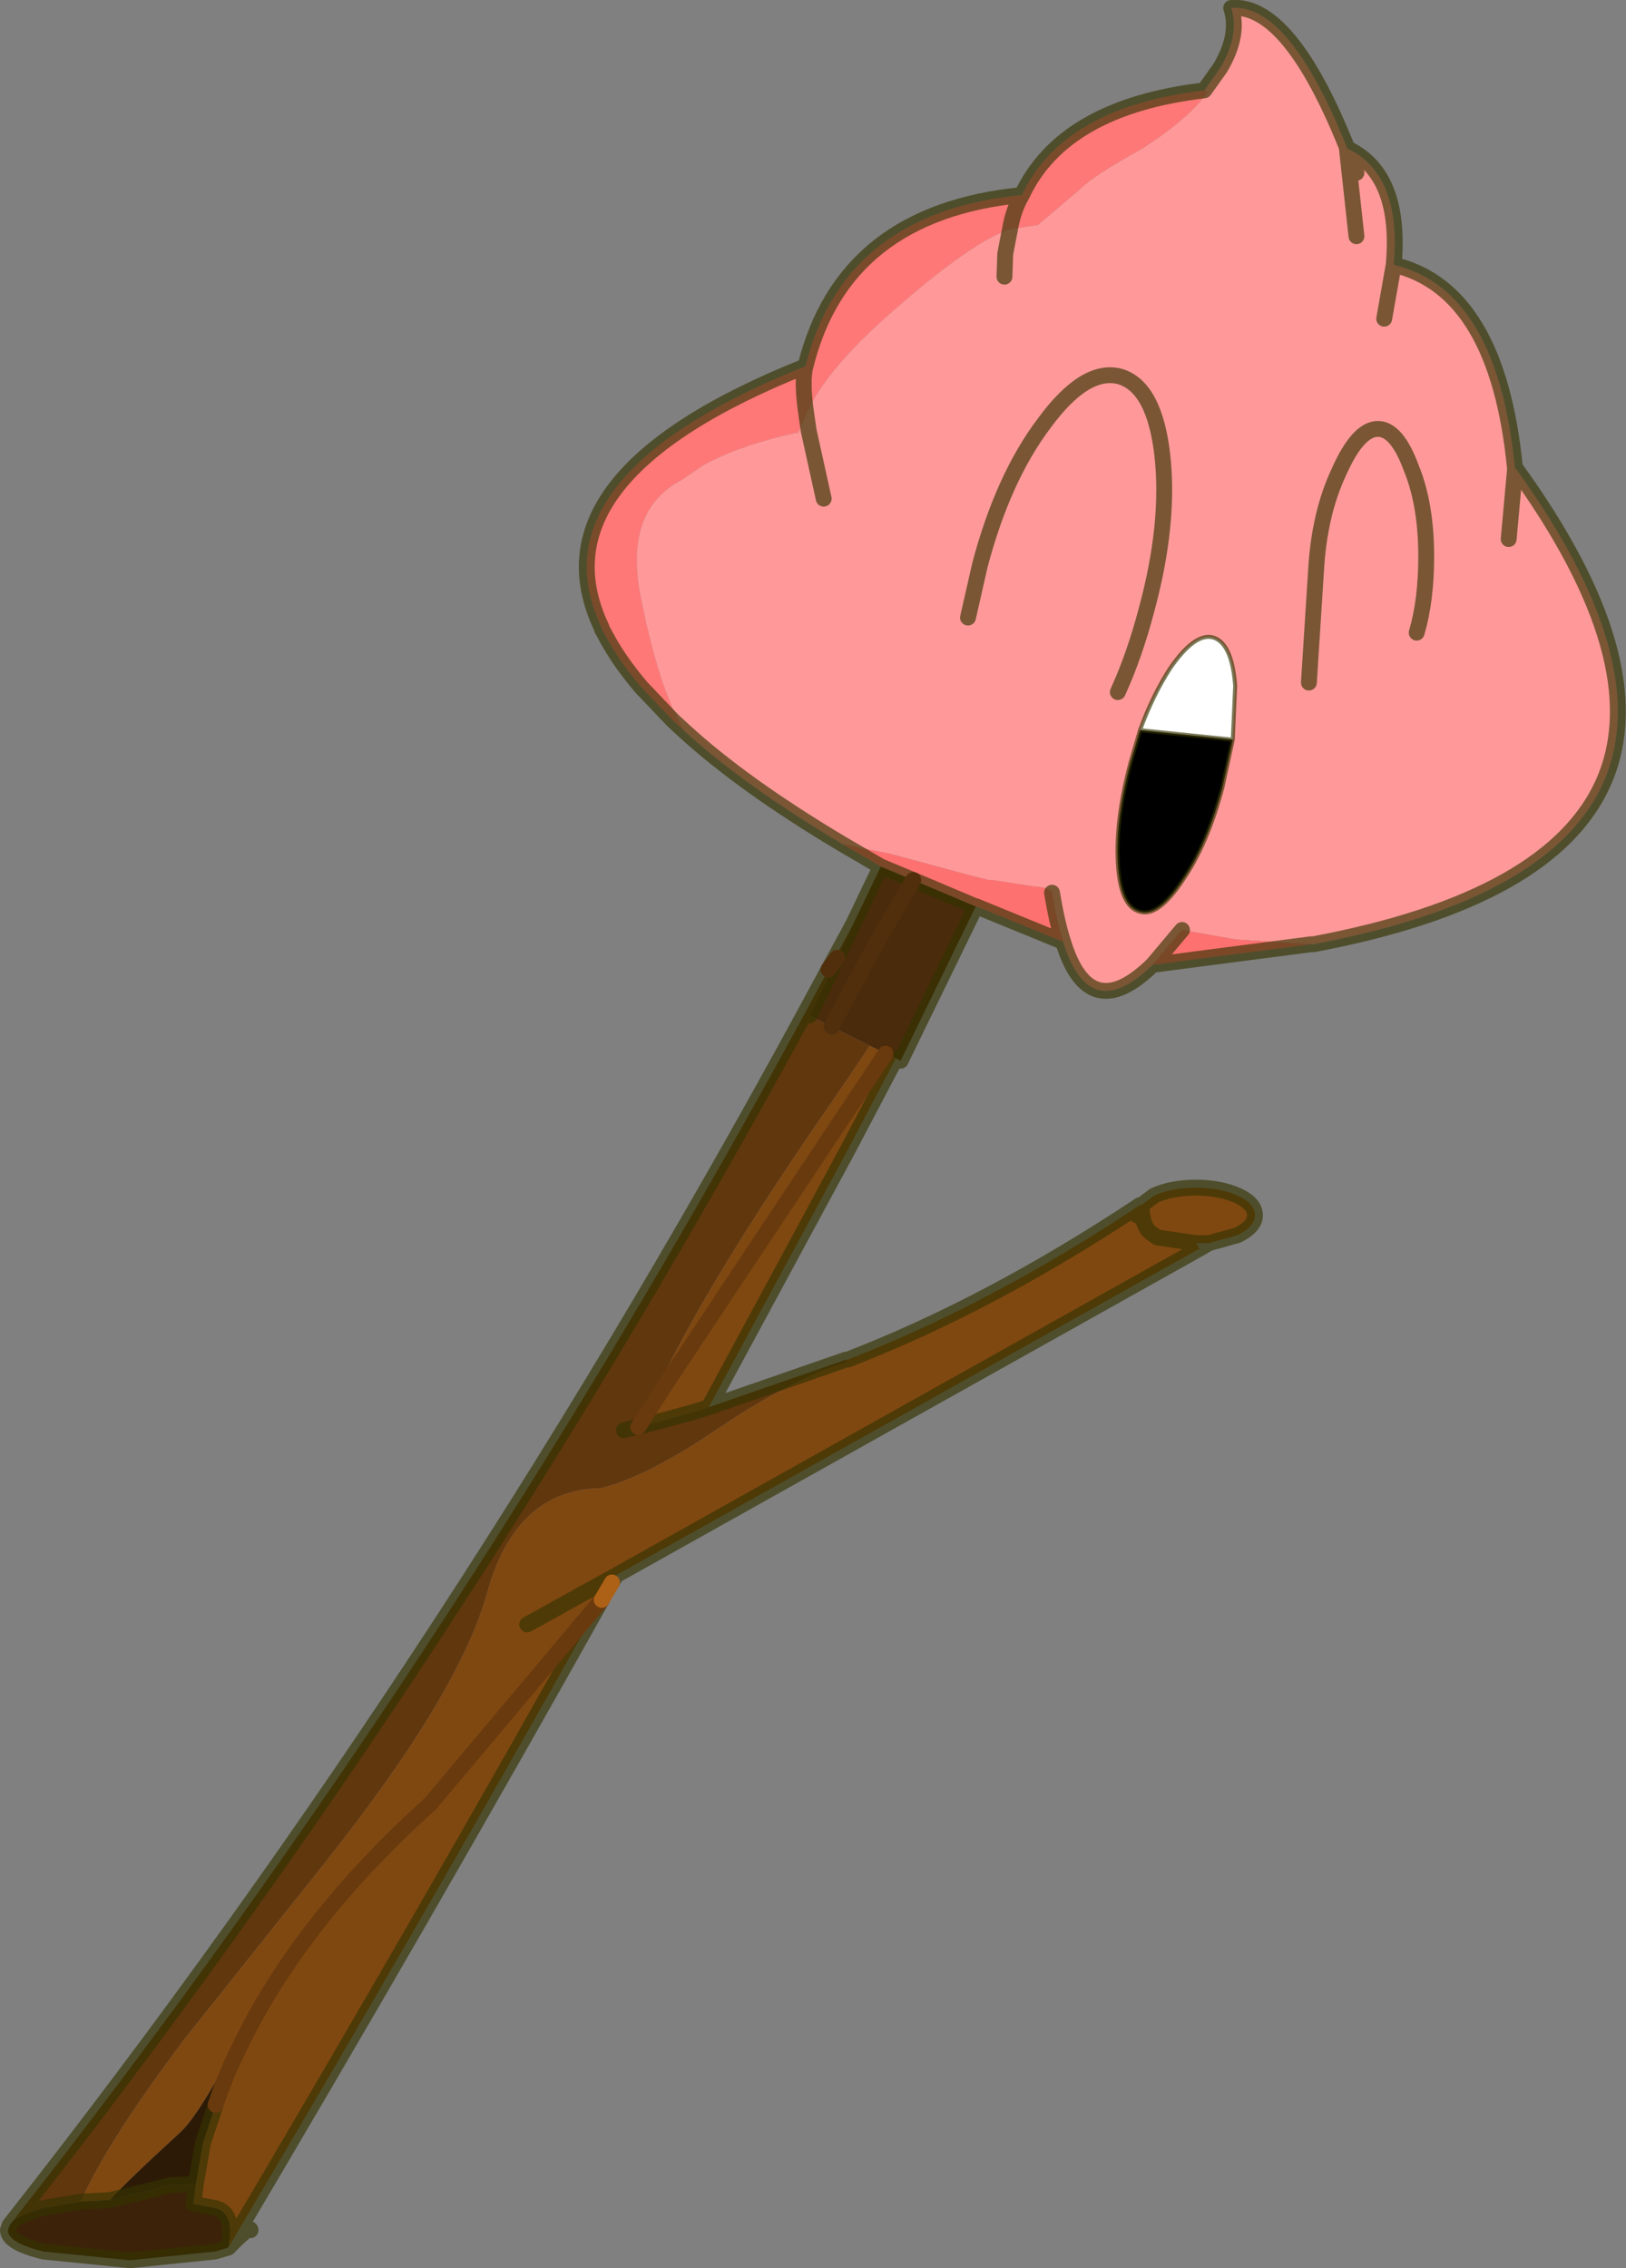 <?xml version="1.0" encoding="UTF-8" standalone="no"?>
<svg xmlns:xlink="http://www.w3.org/1999/xlink" height="143.05px" width="102.55px" xmlns="http://www.w3.org/2000/svg">
  <rect width="100%" height="100%" fill="#808080" stroke="none"/>
  <g transform="matrix(1.0, 0.0, 0.0, 1.0, -217.5, -139.95)">
    <path d="M293.45 145.65 L293.65 145.8 Q292.4 147.5 289.5 149.35 286.5 151.0 285.6 151.9 L282.95 154.15 281.2 154.4 Q281.4 153.2 281.95 152.25 281.4 153.2 281.2 154.4 278.85 155.2 274.3 159.15 269.7 163.05 268.35 166.05 268.05 164.0 268.3 163.05 268.05 164.0 268.35 166.05 L267.85 167.25 267.7 167.25 Q264.1 168.05 261.85 169.3 L260.45 170.25 Q256.85 172.15 257.9 177.55 258.55 180.85 259.4 183.3 L259.95 184.7 260.6 186.0 259.95 185.4 257.95 183.3 Q256.55 181.65 255.75 180.15 L255.45 179.6 255.7 179.45 255.45 179.55 Q250.9 170.0 268.3 163.05 270.7 153.35 281.95 152.25 284.55 146.7 293.45 145.65" fill="#fe7878" fill-rule="evenodd" stroke="none"/>
    <path d="M281.2 154.4 L282.95 154.15 285.6 151.9 Q286.5 151.0 289.5 149.35 292.4 147.5 293.65 145.8 L293.45 145.65 294.45 144.25 Q295.7 142.15 295.15 140.45 298.8 140.15 302.45 149.25 L302.45 149.35 302.55 149.35 Q305.9 151.0 305.4 156.65 311.95 158.2 313.05 169.5 L313.05 169.55 313.1 169.5 Q330.65 193.8 300.35 199.5 L300.2 199.5 300.1 199.5 295.45 199.2 292.05 198.6 290.2 200.8 Q286.2 204.7 284.55 199.35 284.15 198.1 283.85 196.25 283.6 195.9 282.65 195.85 L280.05 195.45 279.85 195.45 278.45 195.1 275.7 194.35 274.4 194.0 273.65 193.8 270.65 193.2 Q264.35 189.45 260.6 186.0 L259.95 184.7 259.4 183.3 Q258.55 180.85 257.9 177.55 256.85 172.15 260.45 170.25 L261.85 169.3 Q264.1 168.05 267.7 167.25 L267.85 167.25 268.35 166.05 Q269.7 163.05 274.3 159.15 278.85 155.2 281.2 154.4 L280.9 155.95 280.85 157.4 280.9 155.95 281.2 154.4 M269.45 171.4 L268.5 167.1 268.35 166.05 268.5 167.1 269.45 171.4 M255.45 179.55 L255.7 179.45 255.45 179.6 255.45 179.55 M288.0 183.6 Q289.05 181.3 289.8 178.45 291.3 172.95 290.8 168.6 290.3 164.35 288.15 163.7 285.95 163.1 283.35 166.65 280.75 170.1 279.3 175.6 L278.55 178.9 279.3 175.6 Q280.75 170.1 283.35 166.65 285.95 163.1 288.15 163.7 290.3 164.35 290.8 168.6 291.3 172.95 289.8 178.45 289.05 181.3 288.0 183.6 M304.8 160.05 L305.4 156.65 304.8 160.05 M306.85 179.85 Q307.45 177.8 307.45 175.05 307.45 171.75 306.5 169.45 305.6 167.0 304.4 167.0 303.15 167.0 301.95 169.7 300.7 172.35 300.5 175.95 L300.05 183.0 300.5 175.95 Q300.7 172.35 301.95 169.7 303.15 167.0 304.4 167.0 305.6 167.0 306.5 169.45 307.45 171.75 307.45 175.05 307.45 177.8 306.85 179.85 M313.05 169.55 L312.65 173.95 313.05 169.55 M302.45 149.35 L303.05 154.85 302.45 149.35 303.05 150.85 302.45 149.35" fill="#ff9999" fill-rule="evenodd" stroke="none"/>
    <path d="M279.05 197.1 L274.3 206.85 274.0 206.7 273.35 206.4 272.35 205.9 269.95 204.7 268.55 204.0 270.3 200.35 271.35 198.15 273.05 194.6 275.1 195.45 279.0 197.1 279.05 197.1 M275.1 195.45 L272.45 200.0 269.95 204.7 272.45 200.0 275.1 195.45" fill="#4a2b0b" fill-rule="evenodd" stroke="none"/>
    <path d="M274.0 206.7 L270.95 212.5 262.2 228.7 261.25 229.0 257.75 229.95 259.65 227.0 270.95 210.0 273.35 206.4 274.0 206.7 M270.85 225.7 L270.95 225.7 Q279.9 222.25 289.4 215.95 L289.5 215.95 290.3 215.35 Q291.4 214.85 292.95 214.85 L293.15 214.85 Q294.55 214.9 295.55 215.35 296.65 215.85 296.65 216.6 296.65 217.3 295.55 217.85 L293.75 218.35 292.95 218.35 290.5 218.0 290.3 217.85 Q289.5 217.45 289.5 215.95 L289.2 216.6 289.4 215.95 289.2 216.6 289.5 215.95 Q289.5 217.45 290.3 217.85 L290.5 218.0 292.95 218.35 293.15 218.7 256.35 239.3 256.1 239.75 255.45 240.85 Q244.4 260.6 231.9 281.7 232.35 279.5 231.05 279.2 L229.7 278.95 229.85 277.7 230.3 275.1 231.1 272.7 Q231.45 271.6 232.15 270.0 L232.35 269.6 233.65 266.4 Q230.3 273.15 228.85 274.45 225.3 277.7 224.45 278.7 L222.6 278.8 Q224.15 275.2 229.05 268.65 L237.85 257.6 Q246.5 246.75 248.25 240.3 250.05 233.9 255.4 233.8 258.3 233.1 262.85 230.0 267.55 226.85 270.95 225.85 L270.85 225.7 M257.65 229.95 L258.75 227.8 259.85 225.7 Q263.1 219.35 269.85 209.6 L270.95 208.0 272.35 205.9 273.35 206.4 270.95 210.0 259.65 227.0 257.75 229.95 257.65 229.95 M255.45 240.85 L244.65 253.7 Q236.15 261.35 232.35 269.6 236.15 261.35 244.65 253.7 L255.45 240.85 M256.35 239.3 L250.75 242.4 256.35 239.3" fill="#804811" fill-rule="evenodd" stroke="none"/>
    <path d="M262.2 228.7 L270.85 225.7 270.95 225.85 Q267.55 226.85 262.85 230.0 258.3 233.1 255.4 233.8 250.05 233.9 248.25 240.3 246.5 246.75 237.85 257.6 L229.05 268.65 Q224.15 275.2 222.6 278.8 L220.25 279.2 Q218.7 279.6 218.25 280.1 246.95 243.6 269.75 201.1 L270.95 198.9 271.35 198.15 270.3 200.35 268.55 204.0 269.95 204.7 272.35 205.9 270.95 208.0 269.85 209.6 Q263.1 219.35 259.85 225.7 L258.75 227.8 257.65 229.95 257.75 229.95 261.25 229.0 262.2 228.7 M270.3 200.35 L269.75 201.1 270.3 200.35 M257.65 229.95 L256.85 230.15 257.65 229.95" fill="#61370e" fill-rule="evenodd" stroke="none"/>
    <path d="M222.6 278.8 L224.45 278.7 228.3 277.75 229.85 277.7 229.7 278.95 231.05 279.2 Q232.35 279.5 231.9 281.7 L231.05 281.95 225.7 282.5 220.25 281.95 Q218.0 281.4 218.0 280.6 L218.1 280.3 218.25 280.1 Q218.7 279.6 220.25 279.2 L222.6 278.8" fill="#3c2209" fill-rule="evenodd" stroke="none"/>
    <path d="M224.45 278.7 Q225.3 277.7 228.85 274.45 230.3 273.15 233.65 266.4 L232.35 269.6 232.15 270.0 Q231.45 271.6 231.1 272.7 L230.3 275.1 229.85 277.7 228.3 277.75 224.45 278.7" fill="#2d1a06" fill-rule="evenodd" stroke="none"/>
    <path d="M300.2 199.5 L290.2 200.8 292.05 198.6 295.45 199.2 300.1 199.5 300.2 199.5 M284.55 199.35 L279.05 197.1 279.0 197.1 275.1 195.45 273.05 194.6 270.65 193.2 273.65 193.8 274.4 194.0 275.7 194.35 278.45 195.1 279.85 195.45 280.05 195.45 282.65 195.85 Q283.6 195.9 283.85 196.25 284.15 198.1 284.55 199.35" fill="#fe7171" fill-rule="evenodd" stroke="none"/>
    <path d="M293.45 145.65 Q284.55 146.7 281.95 152.25 281.4 153.2 281.2 154.4 L280.9 155.95 280.85 157.4 M293.45 145.65 L294.45 144.25 Q295.7 142.15 295.15 140.45 298.8 140.15 302.45 149.25 L302.45 149.35 302.55 149.35 Q305.9 151.0 305.4 156.65 311.95 158.2 313.05 169.5 L313.1 169.5 Q330.65 193.8 300.35 199.5 L300.2 199.5 290.2 200.8 Q286.2 204.7 284.55 199.35 L279.05 197.1 274.3 206.85 M274.0 206.7 L270.95 212.5 262.2 228.7 270.85 225.7 270.95 225.7 Q279.9 222.25 289.4 215.95 L289.5 215.95 290.3 215.35 Q291.4 214.85 292.95 214.85 L293.15 214.85 Q294.55 214.9 295.55 215.35 296.65 215.85 296.65 216.6 296.65 217.3 295.55 217.85 L293.75 218.35 293.15 218.7 256.35 239.3 256.1 239.75 M255.45 240.85 Q244.4 260.6 231.9 281.7 233.3 280.25 233.3 280.6 M268.35 166.05 L268.5 167.1 269.45 171.4 M268.35 166.05 Q268.05 164.0 268.3 163.05 250.9 170.0 255.45 179.55 L255.45 179.6 255.75 180.15 Q256.55 181.65 257.95 183.3 L259.95 185.4 260.6 186.0 Q264.35 189.45 270.65 193.2 L273.05 194.6 275.1 195.45 279.0 197.1 279.05 197.1 M281.95 152.25 Q270.7 153.35 268.3 163.05 M278.55 178.9 L279.3 175.6 Q280.75 170.1 283.35 166.65 285.95 163.1 288.15 163.7 290.3 164.35 290.8 168.6 291.3 172.95 289.8 178.45 289.05 181.3 288.0 183.6 M283.85 196.25 Q284.15 198.1 284.55 199.35 M300.05 183.0 L300.5 175.95 Q300.7 172.35 301.95 169.7 303.15 167.0 304.4 167.0 305.6 167.0 306.5 169.45 307.45 171.75 307.45 175.05 307.45 177.8 306.85 179.85 M305.4 156.65 L304.8 160.05 M313.05 169.55 L313.05 169.5 M302.45 149.35 L303.05 150.85 M303.05 154.85 L302.45 149.35 M312.65 173.95 L313.05 169.55 M290.2 200.8 L292.05 198.6 M292.95 218.35 L290.5 218.0 290.3 217.85 Q289.5 217.45 289.5 215.95 L289.2 216.6 289.4 215.95 M293.75 218.35 L292.95 218.35 M271.35 198.15 L270.3 200.35 268.55 204.0 M271.35 198.15 L270.95 198.9 269.75 201.1 Q246.95 243.6 218.25 280.1 218.7 279.6 220.25 279.2 L222.6 278.8 224.45 278.7 228.3 277.75 229.85 277.7 229.7 278.95 231.05 279.2 Q232.35 279.5 231.9 281.7 L231.05 281.95 225.7 282.5 220.25 281.95 Q218.0 281.4 218.0 280.6 L218.1 280.3 218.25 280.1 M257.75 229.95 L261.25 229.0 262.2 228.7 M257.65 229.95 L257.75 229.95 M256.85 230.15 L257.65 229.95 M250.75 242.4 L256.35 239.3 M229.85 277.7 L230.3 275.1 231.1 272.7 M273.05 194.6 L271.35 198.15" fill="none" stroke="#333300" stroke-linecap="round" stroke-linejoin="round" stroke-opacity="0.651" stroke-width="1.0"/>
    <path d="M269.95 204.7 L272.45 200.0 275.1 195.45 M269.75 201.1 L270.3 200.35" fill="none" stroke="#522f0c" stroke-linecap="round" stroke-linejoin="round" stroke-width="1.0"/>
    <path d="M257.75 229.95 L259.65 227.0 270.95 210.0 273.35 206.4 M232.35 269.6 Q236.15 261.35 244.65 253.7 L255.45 240.85 M231.1 272.7 Q231.45 271.6 232.15 270.0 L232.35 269.6" fill="none" stroke="#693a0e" stroke-linecap="round" stroke-linejoin="round" stroke-width="1.0"/>
    <path d="M256.1 239.75 L255.45 240.85" fill="none" stroke="#ad6116" stroke-linecap="round" stroke-linejoin="round" stroke-width="1.0"/>
    <path d="M295.25 186.6 L289.4 186.0 Q290.2 183.8 291.3 182.1 292.85 179.85 294.0 180.15 295.2 180.5 295.4 183.2 L295.25 186.6" fill="#ffffff" fill-rule="evenodd" stroke="none"/>
    <path d="M289.4 186.0 L295.25 186.6 294.6 189.6 Q293.65 193.2 292.1 195.45 290.55 197.8 289.4 197.45 288.15 197.15 288.0 194.35 287.85 191.65 288.8 188.05 L289.4 186.0" fill="#000000" fill-rule="evenodd" stroke="none"/>
    <path d="M289.4 186.0 L295.25 186.6 295.4 183.2 Q295.2 180.5 294.0 180.15 292.85 179.85 291.3 182.1 290.2 183.8 289.4 186.0 L288.8 188.05 Q287.85 191.65 288.0 194.35 288.15 197.15 289.4 197.45 290.55 197.8 292.1 195.45 293.65 193.2 294.6 189.6 L295.25 186.6" fill="none" stroke="#333300" stroke-linecap="round" stroke-linejoin="round" stroke-opacity="0.651" stroke-width="0.25"/>
  </g>
</svg>
